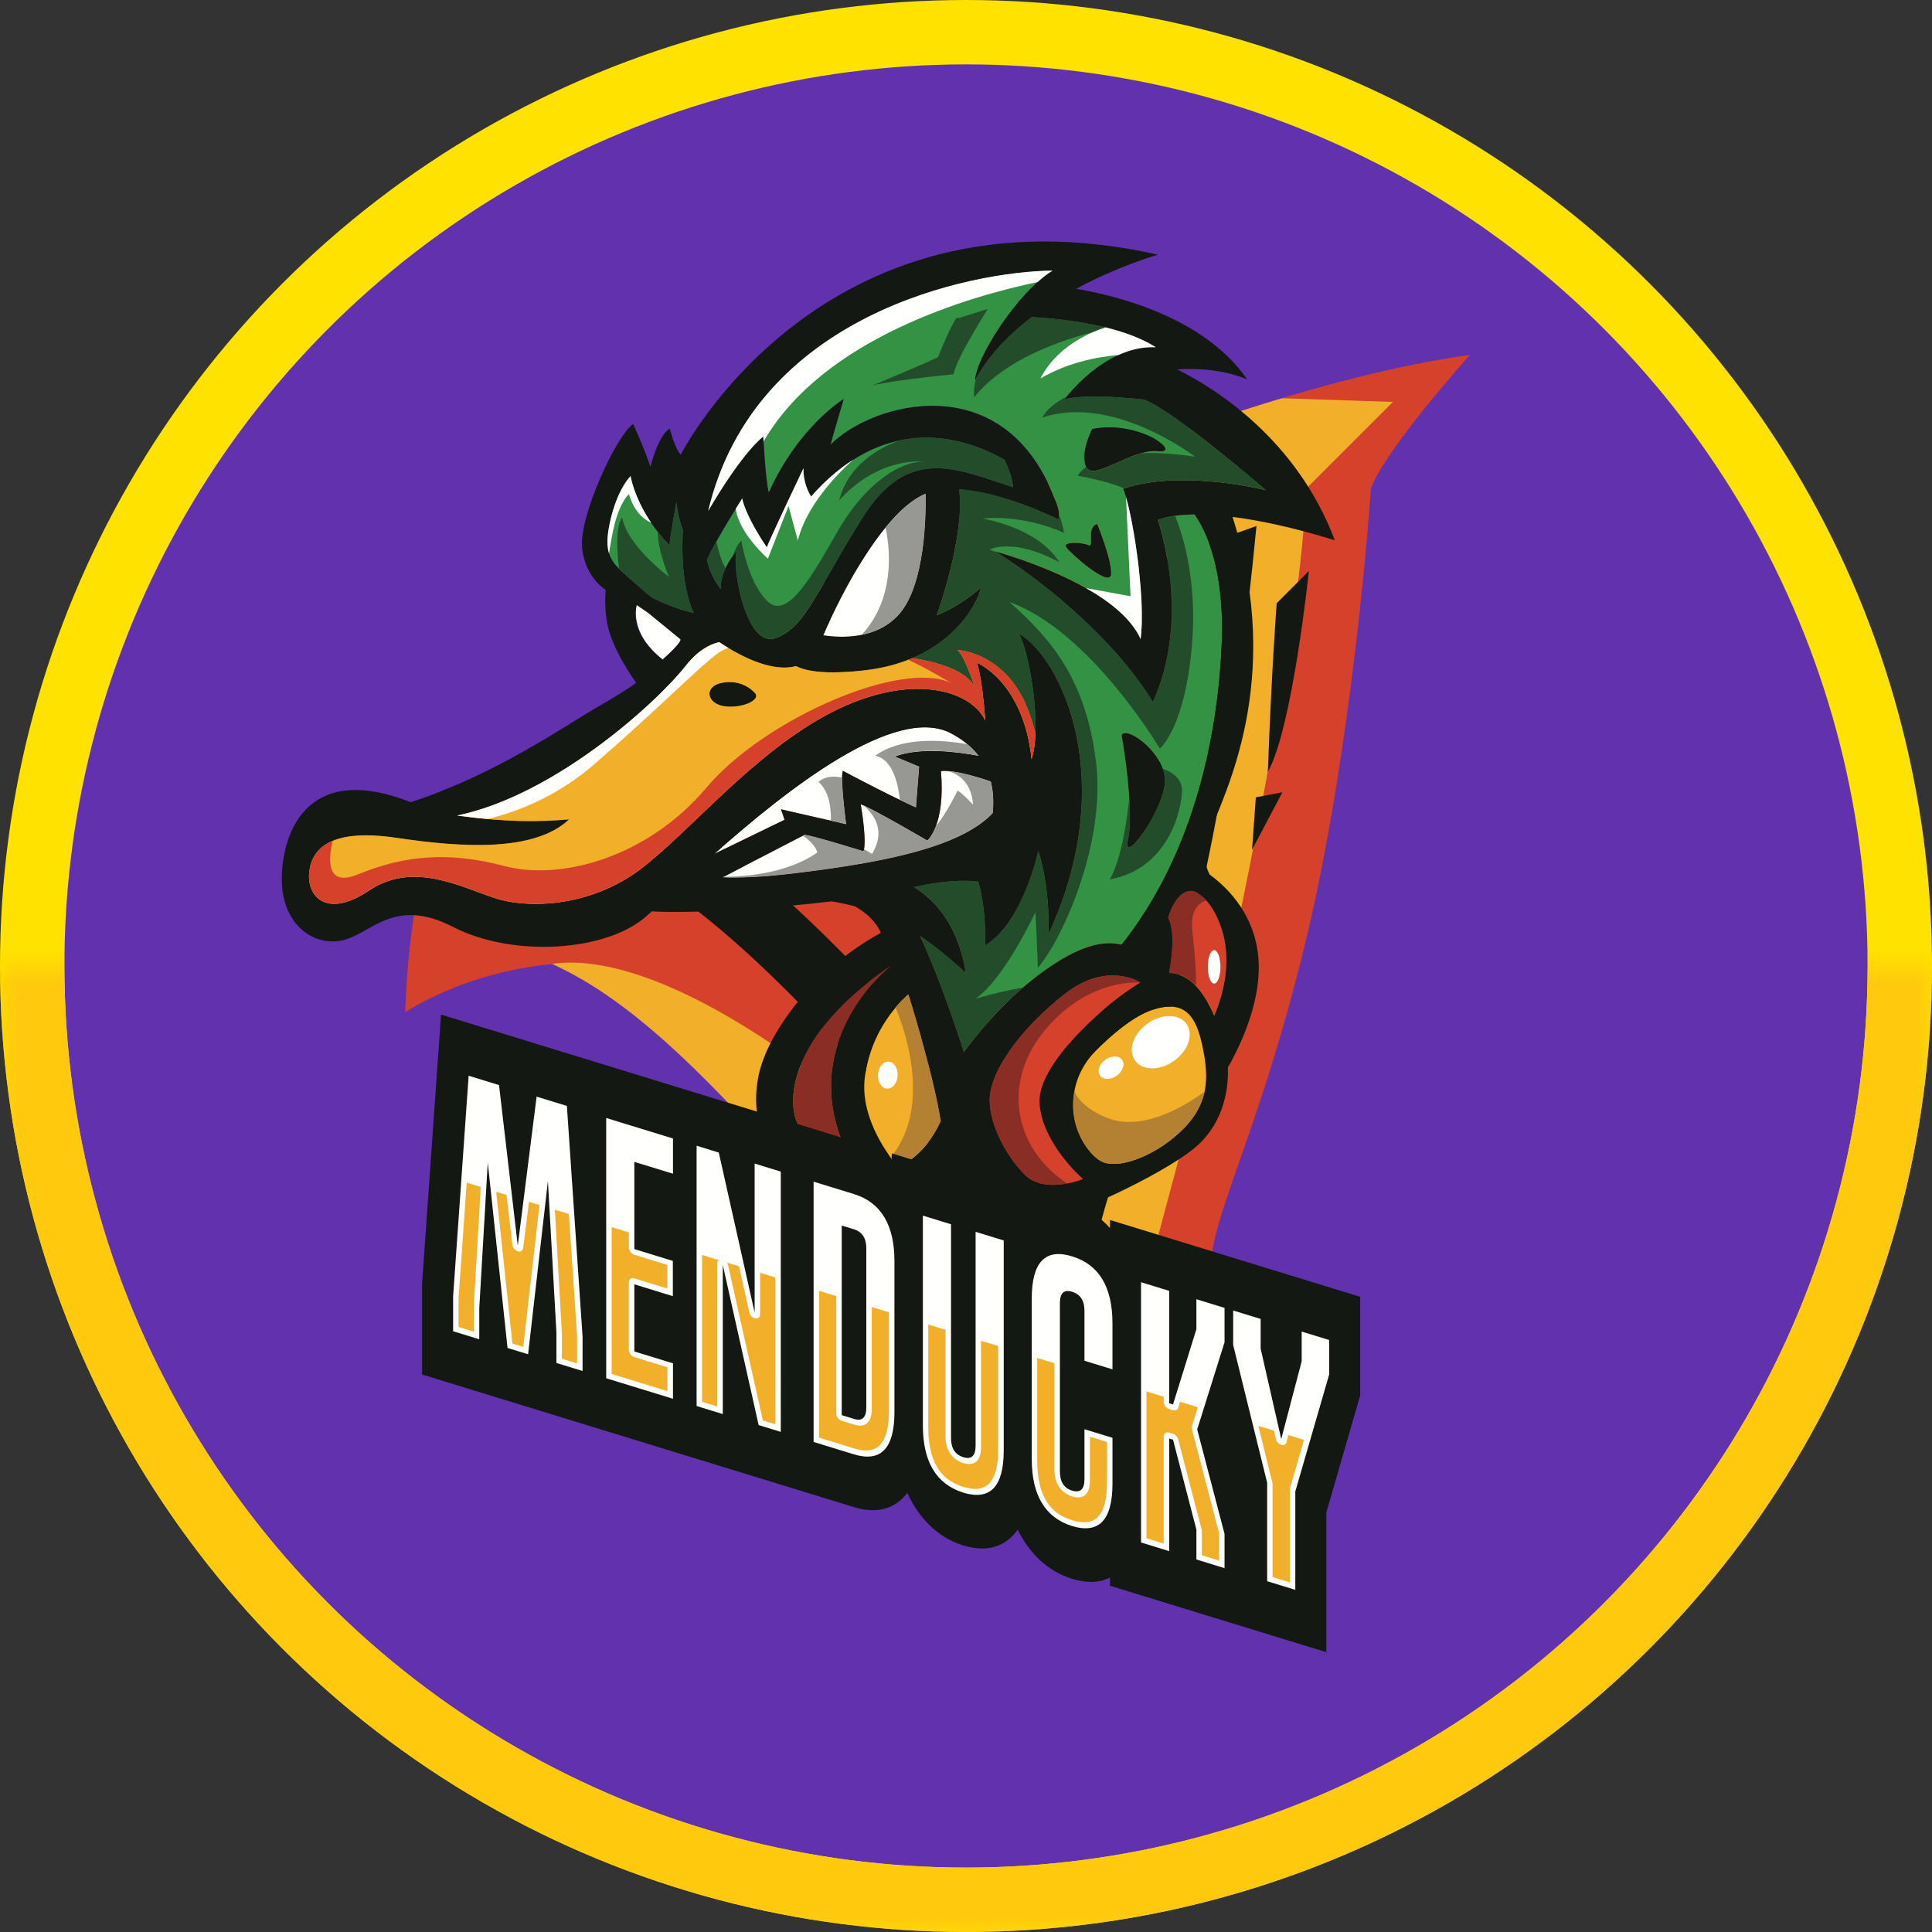 <svg width="60" height="60" viewBox="0 0 60 60" fill="none" xmlns="http://www.w3.org/2000/svg">
<rect x="0" y="0" width="60" height="60" fill="#333333" stroke="none"/>
<circle cx="30" cy="30" r="29" fill="#6231AD" stroke="#FFE200" stroke-width="2"/>
<path fill-rule="evenodd" clip-rule="evenodd" d="M36.64 12.168L46.633 9.866L47.104 10.964L43.285 16.615C43.285 16.615 41.454 29.066 41.297 29.903C41.14 30.74 38.785 39.32 38.785 39.32L40.616 44.134C40.616 44.134 32.35 44.552 31.513 44.081C30.676 43.611 17.44 31.316 17.44 31.316C17.44 31.316 13.359 31.996 13.098 32.153C12.836 32.31 11.267 32.728 11.267 32.728C11.267 32.728 11.267 27.34 12.208 25.718C13.15 24.096 27.799 15.15 28.322 14.941C28.845 14.731 36.64 12.168 36.64 12.168Z" fill="#F2AF2A"/>
<path fill-rule="evenodd" clip-rule="evenodd" d="M25.523 33.564L26.072 31.642L22.031 26.933C22.031 26.933 19.245 24.383 17.558 23.676C16.878 23.392 15.829 23.413 14.678 23.642C13.359 24.589 12.424 25.345 12.208 25.717C11.267 27.339 11.267 32.727 11.267 32.727C11.267 32.727 12.836 32.309 13.098 32.152C13.164 32.112 13.476 32.039 13.904 31.951C14.444 31.468 15.079 30.939 15.831 30.425C19.049 28.228 25.523 33.564 25.523 33.564Z" fill="#D5412B"/>
<path fill-rule="evenodd" clip-rule="evenodd" d="M46.633 9.866L40.684 11.236C39.889 11.857 39.282 12.351 39.282 12.351L43.259 12.482L40.538 15.202C40.564 18.838 38.158 30.309 37.804 31.564C37.451 32.82 35.293 40.903 35.293 40.903C35.293 40.903 35.921 41.766 36.627 42.08C30.82 42.276 22.266 35.017 22.266 35.017C22.266 35.017 22.702 35.79 23.483 36.898C26.912 40.049 30.665 43.464 31.418 44.016C31.552 44.072 31.688 44.124 31.824 44.173C33.553 44.491 40.617 44.134 40.617 44.134L38.785 39.32C38.785 39.32 41.14 30.74 41.297 29.903C41.454 29.066 43.285 16.615 43.285 16.615L47.104 10.964L46.633 9.866Z" fill="#D5412B"/>
<path fill-rule="evenodd" clip-rule="evenodd" d="M17.148 29.934L17.427 30.07C19.997 31.326 22.404 33.978 24.732 36.542C26.843 38.867 29.026 41.272 31.095 42.319C33.802 43.688 37.516 43.599 39.8 43.365C39.246 42.712 38.567 41.812 37.758 40.572L37.627 40.371L37.597 40.133C37.458 39.016 37.848 37.904 38.493 36.061C39.027 34.537 39.759 32.45 40.497 29.448C42.026 23.231 42.557 15.424 42.562 15.345L42.574 15.17L42.642 15.009C42.731 14.797 43.252 13.742 45.645 11.024C41.393 11.604 35.225 13.648 28.464 16.758C21.272 20.066 15.042 23.888 13.605 25.87C12.913 27.061 12.657 29.508 12.582 31.433C13.582 30.821 14.993 30.207 16.84 29.973L17.148 29.934ZM37.227 45.587C34.97 45.587 32.338 45.279 30.156 44.175C27.743 42.956 25.429 40.406 23.191 37.94C21.087 35.622 18.913 33.228 16.789 32.081C13.794 32.558 12.395 34.206 12.335 34.279L10.583 36.456L10.49 33.657C10.467 33.015 10.314 27.312 11.84 24.767L11.883 24.702C13.766 22.035 21.131 17.841 27.594 14.868C31.613 13.02 38.662 9.375 45 9.375C45.101 9.375 45.199 9.376 45.298 9.378L46.875 9.375L47.5 11.875C44.423 15.154 44.871 15.279 44.622 15.706C44.524 17.062 43.962 24.069 42.517 29.945C41.755 33.044 41.005 35.185 40.457 36.749C39.986 38.093 39.658 39.029 39.651 39.663C41.399 42.303 42.346 43.018 42.52 43.136L46.413 44.294L42.299 45.102C42.136 45.136 39.957 45.587 37.227 45.587Z" fill="#6231AD"/>
<path fill-rule="evenodd" clip-rule="evenodd" d="M33.869 39.729C33.644 39.651 33.438 39.564 33.251 39.47C31.752 38.712 29.589 36.329 27.68 34.226C24.911 31.176 22.048 28.022 18.547 26.295C20.904 24.695 24.846 22.387 30.457 19.818C33.46 18.443 36.367 17.266 39.021 16.335C38.747 19.182 38.157 24.241 37.109 28.504C36.365 31.527 35.65 33.569 35.075 35.21C34.497 36.857 34.006 38.259 33.869 39.729Z" fill="#131812"/>
<path fill-rule="evenodd" clip-rule="evenodd" d="M32.525 36.345C31.452 35.333 30.209 33.964 29.199 32.852C27.087 30.525 24.923 28.141 22.415 26.284C24.466 25.068 27.398 23.478 31.311 21.687C33.12 20.858 34.895 20.102 36.617 19.424C36.293 22.019 35.806 25.212 35.116 28.017C34.396 30.945 33.699 32.935 33.138 34.534C32.923 35.147 32.713 35.747 32.525 36.345Z" fill="#D5412B"/>
<path fill-rule="evenodd" clip-rule="evenodd" d="M39.648 18.735L40.648 17.734C40.648 17.734 40.138 22.619 39.373 23.973C39.491 20.795 39.648 18.735 39.648 18.735Z" fill="#131812"/>
<path fill-rule="evenodd" clip-rule="evenodd" d="M39.001 24.762L39.825 24.605L38.883 26.39L39.001 24.762Z" fill="#131812"/>
<path fill-rule="evenodd" clip-rule="evenodd" d="M30.82 39.883C30.82 39.883 34.077 41.688 35.176 41.962C31.958 41.904 31.723 41.668 31.723 41.668L30.82 39.883Z" fill="#131812"/>
<path fill-rule="evenodd" clip-rule="evenodd" d="M29.859 39.215L30.526 40.883L29.604 40.53L28.838 38.94L29.859 39.215Z" fill="#131812"/>
<path fill-rule="evenodd" clip-rule="evenodd" d="M30.829 25.248C29.806 26.328 27.359 26.79 24.66 27.116C23.645 27.238 22.938 27.264 22.441 27.242C22.451 27.237 22.462 27.231 22.473 27.226C22.849 27.029 23.559 26.656 24.938 25.946C24.953 25.938 24.968 25.93 24.983 25.922C25.18 25.922 26.818 26.433 26.818 26.433C26.818 26.433 26.826 26.415 26.833 26.367C26.858 26.233 26.881 25.861 26.73 24.971C26.753 24.98 26.783 24.991 26.82 25.008C27.294 25.22 28.799 26.1 28.799 26.1C28.799 26.1 28.942 25.981 29.066 25.65C29.19 25.321 29.294 24.782 29.221 23.941C29.285 23.934 29.359 23.934 29.441 23.94C29.828 23.967 30.373 24.129 30.77 24.263C30.852 24.591 30.861 24.927 30.829 25.248Z" fill="#FFFFFE"/>
<path fill-rule="evenodd" clip-rule="evenodd" d="M23.816 17.001C23.11 15.951 23.051 15.48 23.051 15.48C23.051 15.48 22.292 16.66 21.952 17.38C22.016 17.669 22.145 17.996 22.397 18.305C22.37 18.07 22.41 17.704 22.881 17.102C22.711 17.599 23.168 20.15 24.097 19.809C25.026 19.47 25.346 18.364 26.778 16.088C28.21 13.813 29.692 14.558 31.457 15.127C31.457 14.892 31.321 14.545 31.197 14.276C29.652 13.404 27.344 12.974 25.189 15.421C24.915 14.97 24.954 14.539 24.954 14.539C24.954 14.539 23.845 16.863 23.816 17.001Z" fill="#339244"/>
<path fill-rule="evenodd" clip-rule="evenodd" d="M29.217 34.819C28.98 35.335 28.573 35.925 27.892 36.247C27.819 36.158 27.741 36.058 27.661 35.946C27.23 35.343 26.744 34.43 26.857 33.469C26.977 32.45 27.456 31.709 27.811 31.287C28.036 31.018 28.211 30.879 28.211 30.879C28.211 30.879 28.994 33.359 29.217 34.819Z" fill="#F2AF2A"/>
<path fill-rule="evenodd" clip-rule="evenodd" d="M27.681 29.98C24.719 31.982 24.405 33.963 24.738 34.827C24.971 35.428 25.727 36.2 26.636 36.395C24.294 32.628 27.681 29.98 27.681 29.98Z" fill="#8A2D25"/>
<path fill-rule="evenodd" clip-rule="evenodd" d="M30.391 23.475C30.189 23.21 29.907 22.968 29.524 22.769C27.804 21.872 24.458 24.497 22.181 26.521L24.365 25.46L24.257 25.136L26.277 25.597C26.277 25.597 26.081 24.124 26.18 23.944C27.847 24.822 28.445 25.077 28.445 25.077L28.544 23.812L27.788 23.498C28.582 23.193 29.784 23.359 30.391 23.475Z" fill="#FFFFFE"/>
<path fill-rule="evenodd" clip-rule="evenodd" d="M20.224 18.544C20.523 18.695 21.033 18.926 21.537 19.028C21.17 18.199 21.171 17.076 21.207 16.462C21.01 15.899 21.01 15.576 21.01 15.576C21.01 15.576 20.794 16.714 20.794 16.93C19.754 15.871 19.584 14.785 19.584 14.785C19.584 14.785 19.152 15.191 18.93 16.276C18.708 17.362 19.061 17.519 19.78 18.16C19.941 18.302 20.089 18.43 20.224 18.544Z" fill="#339244"/>
<path fill-rule="evenodd" clip-rule="evenodd" d="M20.578 20.483C21.186 19.944 21.137 19.856 21.137 19.856L20.159 18.843L19.777 18.701C19.71 18.989 19.649 19.748 20.578 20.483Z" fill="#FFFFFE"/>
<path fill-rule="evenodd" clip-rule="evenodd" d="M27.916 19.079C27.587 19.449 27.168 19.634 26.758 19.717C26.306 19.808 25.864 19.775 25.57 19.73C25.955 18.82 26.678 17.384 27.501 16.381C27.902 15.891 28.325 15.505 28.745 15.332C28.758 15.987 28.734 18.163 27.916 19.079Z" fill="#FFFFFE"/>
<path fill-rule="evenodd" clip-rule="evenodd" d="M35.961 14.018C35.166 13.929 33.969 14.95 33.744 14.518C33.518 14.086 33.92 13.326 33.92 13.326C35.392 13.026 36.755 14.106 35.961 14.018ZM34.509 17.834C34.479 18.275 33.253 17.196 33.116 17C32.978 16.804 33.637 16.843 33.813 16.931C33.989 17.019 33.724 16.372 34.077 16.274C34.077 16.274 34.538 17.392 34.509 17.834ZM36.17 24.125C36.288 24.975 34.823 27.015 35.032 26.061C35.241 25.106 34.836 22.828 34.836 22.828C34.967 22.552 36.052 23.275 36.17 24.125ZM22.467 21.929C21.933 21.836 21.845 21.291 22.467 21.193C23.09 21.095 23.439 21.512 23.439 21.512C23.669 21.743 23.002 22.022 22.467 21.929ZM33.057 12.406C33.057 12.406 34.299 10.705 35.895 10.784C34.791 10.074 32.907 9.892 32.046 9.845C31.343 10.378 30.702 11.028 30.284 11.804C30.31 11.098 31.631 9.044 32.691 8.403C30.166 8.429 23.444 9.75 21.992 15.872C23.09 13.988 23.705 13.557 23.705 13.557C23.705 13.557 23.771 14.904 23.875 15.296C24.817 13.216 26.203 12.393 26.203 12.393C26.203 12.393 25.863 13.517 25.798 13.805C27.059 12.518 31.163 11.335 32.754 15.484C32.864 15.717 32.925 15.949 32.874 16.133C32.716 16.06 31.131 15.277 29.788 15.196C29.976 16.685 29.094 19.102 29.094 19.102C29.094 19.102 29.761 18.867 30.467 18.239C30.376 18.736 29.473 20.515 26.87 20.816C25.647 20.957 25.03 20.847 24.722 20.685C24.061 20.869 23.15 20.488 22.334 19.942C22.02 20.019 21.658 20.221 21.305 20.669C20.354 21.875 17.205 24.7 14.203 25.328C15.792 25.544 16.734 25.524 17.675 25.446C16.596 26.466 14.34 26.322 12.326 26.021C10.312 25.72 9.697 26.322 9.606 27.067C9.514 27.813 10.116 28.559 11.463 27.656C12.81 26.754 14.249 27.512 15.334 27.878C16.42 28.245 18.329 28.153 19.86 27.015C21.39 25.877 23.404 23.366 25.824 22.123C28.244 20.881 30.127 21.404 30.598 22.372C30.493 20.946 30.336 20.58 30.336 20.58C30.336 20.58 31.788 21.169 32.037 23.575C32.364 22.568 31.971 20.201 31.644 19.678C33.005 20.489 34.757 24.279 32.56 29.015C32.612 27.447 32.246 26.427 32.246 26.427C32.246 26.427 31.775 28.65 30.598 29.357C30.614 28.366 30.484 27.727 30.38 27.38C29.95 27.327 29.305 27.336 28.388 27.55C28.962 27.896 29.745 28.646 29.996 30.213C29.562 29.82 29.101 29.421 28.571 29.066C29.004 29.956 29.565 31.513 29.936 32.669C30.342 32.116 31.267 30.965 32.495 30.102C33.727 29.235 34.421 29.234 34.832 29.34C36.916 26.724 37.806 23.243 37.942 19.992C38.039 17.677 37.451 16.479 37.097 15.975C36.276 15.985 35.961 16.146 35.961 16.146C35.961 16.146 37.02 19.168 35.804 21.797C34.077 19.011 30.886 17.114 30.886 17.114C30.886 17.114 34.653 18.108 35.424 19.848C35.607 18.488 35.11 15.61 34.875 15.178C36.68 14.551 39.309 15.218 39.309 15.218C39.309 15.218 36.471 12.759 35.529 12.406C33.53 12.197 33.057 12.406 33.057 12.406Z" fill="#339244"/>
<path fill-rule="evenodd" clip-rule="evenodd" d="M35.419 30.513L35.418 30.514C35.266 30.606 35.113 30.713 34.953 30.822C34.377 31.214 32.193 33.019 32.285 34.275C32.376 35.53 33.645 36.616 33.645 36.616C33.645 36.616 33.434 36.702 33.144 36.756C32.745 36.831 32.196 36.847 31.84 36.498C31.225 35.897 30.624 34.772 30.755 33.935C30.885 33.098 31.762 31.895 33.056 30.874C34.351 29.854 35.371 30.482 35.371 30.482L35.419 30.513Z" fill="#D5412B"/>
<path fill-rule="evenodd" clip-rule="evenodd" d="M37.411 33.905C37.331 34.28 37.143 34.651 36.785 35.021C35.974 35.859 34.836 36.29 34.287 36.107C34.097 36.044 33.863 35.83 33.669 35.52C33.357 35.021 33.262 34.438 33.365 33.888C33.45 33.427 33.671 32.989 34.018 32.64C34.454 32.201 35.162 31.565 35.791 31.359C36.785 31.032 37.138 31.542 37.334 32.445C37.444 32.948 37.513 33.431 37.411 33.905Z" fill="#F2AF2A"/>
<path fill-rule="evenodd" clip-rule="evenodd" d="M37.709 31.536C37.551 31.172 37.363 30.847 37.141 30.613C36.998 30.462 36.839 30.348 36.666 30.287C36.55 30.245 36.438 30.223 36.329 30.218C36.323 30.207 36.315 30.197 36.307 30.187C36.34 30.023 36.535 28.964 36.274 28.503C36.499 27.787 36.828 27.613 37.095 27.679C37.209 27.735 37.339 27.823 37.468 27.967C37.642 28.16 37.815 28.449 37.951 28.886C38.298 29.996 37.885 31.133 37.709 31.536Z" fill="#D5412B"/>
<path fill-rule="evenodd" clip-rule="evenodd" d="M34.874 15.182C35.109 15.613 35.606 18.491 35.423 19.851C34.652 18.111 30.885 17.117 30.885 17.117C30.885 17.117 34.076 19.014 35.803 21.8C37.019 19.171 35.96 16.149 35.96 16.149C35.96 16.149 36.275 15.988 37.096 15.978C37.45 16.482 38.038 17.68 37.941 19.995C37.805 23.246 36.914 26.727 34.831 29.343C34.42 29.237 33.727 29.238 32.494 30.105C31.266 30.968 30.341 32.119 29.935 32.672C29.564 31.516 29.003 29.96 28.57 29.069C29.1 29.424 29.561 29.824 29.995 30.216C29.744 28.649 28.961 27.9 28.387 27.553C29.304 27.339 29.949 27.33 30.379 27.383C30.483 27.73 30.613 28.369 30.597 29.36C31.774 28.653 32.245 26.43 32.245 26.43C32.245 26.43 32.611 27.45 32.559 29.018C34.756 24.282 33.004 20.492 31.643 19.681C31.97 20.204 32.363 22.572 32.036 23.578C31.787 21.172 30.335 20.583 30.335 20.583C30.335 20.583 30.492 20.95 30.597 22.375C30.126 21.407 28.243 20.884 25.823 22.127C23.403 23.369 21.389 25.881 19.859 27.018C18.329 28.156 16.419 28.248 15.333 27.882C14.248 27.515 12.809 26.757 11.462 27.659C10.115 28.562 9.513 27.816 9.605 27.071C9.696 26.325 10.311 25.724 12.325 26.024C14.339 26.325 16.596 26.469 17.674 25.449C16.733 25.527 15.791 25.547 14.202 25.331C17.204 24.703 20.353 21.878 21.304 20.672C21.657 20.224 22.019 20.022 22.333 19.945C23.149 20.492 24.061 20.872 24.721 20.689C25.03 20.85 25.646 20.96 26.869 20.819C29.472 20.518 30.375 18.739 30.466 18.242C29.76 18.87 29.093 19.105 29.093 19.105C29.093 19.105 29.975 16.688 29.787 15.2C31.13 15.28 32.715 16.063 32.873 16.136C32.924 15.952 32.863 15.721 32.753 15.487C31.162 11.338 27.058 12.521 25.797 13.808C25.862 13.521 26.202 12.396 26.202 12.396C26.202 12.396 24.816 13.22 23.874 15.299C23.77 14.907 23.704 13.56 23.704 13.56C23.704 13.56 23.09 13.991 21.991 15.875C23.443 9.754 30.165 8.433 32.69 8.406C31.63 9.047 30.309 11.101 30.283 11.807C30.701 11.031 31.342 10.381 32.045 9.848C32.906 9.895 34.79 10.077 35.894 10.787C34.298 10.708 33.056 12.409 33.056 12.409C33.056 12.409 33.529 12.2 35.528 12.409C36.47 12.762 39.308 15.221 39.308 15.221C39.308 15.221 36.679 14.554 34.874 15.182ZM37.951 28.892C38.298 30.003 37.885 31.139 37.709 31.543C37.449 30.942 37.107 30.452 36.666 30.293C36.549 30.251 36.437 30.23 36.329 30.224L36.307 30.194C36.34 30.03 36.535 28.97 36.273 28.509C36.499 27.794 36.827 27.62 37.095 27.685C37.362 27.815 37.713 28.13 37.951 28.892ZM36.784 35.023C35.973 35.86 34.835 36.292 34.285 36.109C34.097 36.046 33.862 35.831 33.668 35.521C33.095 34.606 33.256 33.408 34.017 32.642C34.453 32.203 35.161 31.567 35.789 31.361C36.784 31.034 37.137 31.544 37.333 32.446C37.529 33.349 37.594 34.186 36.784 35.023ZM31.84 36.501C31.225 35.899 30.623 34.775 30.754 33.937C30.885 33.1 31.761 31.897 33.056 30.877C34.351 29.857 35.371 30.484 35.371 30.484L35.419 30.516C35.266 30.609 35.112 30.715 34.953 30.825C34.377 31.217 32.193 33.022 32.284 34.278C32.376 35.533 33.645 36.619 33.645 36.619C33.645 36.619 32.454 37.103 31.84 36.501ZM27.891 36.252C27.429 35.684 26.723 34.611 26.856 33.473C27.052 31.805 28.21 30.883 28.21 30.883C28.21 30.883 28.993 33.364 29.216 34.824C28.979 35.339 28.572 35.929 27.891 36.252ZM24.738 34.827C24.404 33.964 24.718 31.982 27.68 29.981C27.68 29.981 24.293 32.629 26.635 36.395C25.727 36.201 24.97 35.428 24.738 34.827ZM24.659 27.123C23.645 27.245 22.937 27.271 22.441 27.249C22.811 27.055 23.534 26.675 24.983 25.93C25.179 25.93 26.817 26.44 26.817 26.44C26.817 26.44 26.935 26.185 26.729 24.978C27.052 25.086 28.799 26.106 28.799 26.106C28.799 26.106 29.367 25.635 29.221 23.948C29.594 23.906 30.288 24.108 30.769 24.27C30.851 24.597 30.861 24.934 30.829 25.255C29.805 26.335 27.359 26.797 24.659 27.123ZM28.544 23.811L28.445 25.076C28.445 25.076 27.847 24.821 26.18 23.942C26.081 24.123 26.277 25.596 26.277 25.596L24.257 25.135L24.365 25.459L22.181 26.52C24.458 24.495 27.804 21.871 29.524 22.768C29.907 22.967 30.189 23.209 30.391 23.474C29.784 23.358 28.582 23.192 27.788 23.497L28.544 23.811ZM19.774 18.791L20.12 19.027L21.137 19.858C21.137 19.858 21.186 19.946 20.578 20.485C19.65 19.75 19.707 19.079 19.774 18.791ZM18.93 16.28C19.153 15.195 19.584 14.789 19.584 14.789C19.584 14.789 19.754 15.875 20.794 16.934C20.794 16.718 21.01 15.581 21.01 15.581C21.01 15.581 21.01 15.903 21.207 16.466C21.171 17.08 21.171 18.203 21.538 19.032C21.033 18.93 20.523 18.699 20.224 18.548C20.089 18.434 19.941 18.306 19.78 18.164C19.061 17.523 18.708 17.366 18.93 16.28ZM27.916 19.079C27.222 19.858 26.13 19.816 25.569 19.73C26.143 18.377 27.463 15.86 28.744 15.332C28.757 15.987 28.733 18.162 27.916 19.079ZM25.189 15.424C27.344 12.976 29.652 13.406 31.196 14.278C31.321 14.547 31.457 14.894 31.457 15.129C29.691 14.56 28.21 13.815 26.778 16.091C25.346 18.366 25.025 19.472 24.097 19.812C23.168 20.152 22.71 17.601 22.88 17.104C22.409 17.706 22.37 18.072 22.396 18.308C22.145 17.998 22.015 17.671 21.952 17.382C22.292 16.662 23.05 15.482 23.05 15.482C23.05 15.482 23.109 15.953 23.815 17.003C23.845 16.866 24.953 14.541 24.953 14.541C24.953 14.541 24.914 14.972 25.189 15.424ZM36.555 11.47C37.285 11.428 38.041 11.498 38.732 11.781C37.386 9.831 34.627 9.171 33.42 8.97C34.761 8.245 35.96 7.909 35.96 7.909C25.47 5.555 21.141 14.122 21.141 14.122C21.141 14.122 20.971 13.965 20.801 13.311C20.434 13.521 20.199 14.501 20.199 14.501C20.199 14.501 20.055 14.031 19.663 13.167C19.153 13.507 17.962 16.058 18.08 17.039C18.173 17.815 18.626 18.197 18.811 18.323C18.789 18.528 18.783 18.832 18.839 19.249C18.956 20.126 19.754 21.198 19.754 21.198C19.754 21.198 19.623 21.342 18.577 21.944C17.531 22.545 15.438 24.036 12.757 24.913C9.696 23.709 8.833 25.632 8.754 27.123C8.676 28.614 9.644 29.373 10.572 29.216C11.501 29.059 12.181 27.816 14.065 28.784C15.948 29.752 18.826 29.543 20.055 28.47C20.109 28.423 20.172 28.366 20.243 28.302C21.337 28.374 23.782 28.238 25.82 27.993C26.076 28.033 26.318 28.084 26.549 28.146C26.868 28.323 27.183 28.585 27.357 28.971C25.297 30.089 23.835 32.06 23.56 33.395C23.286 34.729 23.737 35.906 24.875 36.691C26 37.466 28.465 38.393 29.829 36.502C30.44 37.112 31.829 37.921 32.389 37.9C33.095 37.874 36.025 36.527 37.084 35.664C37.892 35.006 38.167 34.013 38.131 33.155C38.401 32.686 39.035 31.463 39.089 30.216C39.151 28.775 38.391 27.762 37.568 27.161C37.428 26.902 37.343 26.493 37.559 25.89C37.976 24.724 39.906 21.181 38.278 16.053C39.077 16.153 40.118 16.365 41.453 16.777C40.261 13.62 37.714 12.046 36.555 11.47Z" fill="#131812"/>
<path fill-rule="evenodd" clip-rule="evenodd" d="M33.92 13.324C33.92 13.324 33.517 14.085 33.743 14.516C33.969 14.948 35.165 13.928 35.96 14.016C36.755 14.104 35.391 13.025 33.92 13.324Z" fill="#131812"/>
<path fill-rule="evenodd" clip-rule="evenodd" d="M35.031 26.061C34.822 27.015 36.286 24.975 36.169 24.125C36.051 23.275 34.965 22.552 34.835 22.828C34.835 22.828 35.24 25.106 35.031 26.061Z" fill="#131812"/>
<path fill-rule="evenodd" clip-rule="evenodd" d="M22.466 21.197C21.844 21.295 21.932 21.839 22.466 21.932C23.001 22.026 23.668 21.746 23.438 21.515C23.438 21.515 23.089 21.099 22.466 21.197Z" fill="#131812"/>
<path fill-rule="evenodd" clip-rule="evenodd" d="M33.812 16.932C33.636 16.843 32.978 16.804 33.115 17C33.252 17.196 34.478 18.276 34.508 17.834C34.537 17.393 34.076 16.274 34.076 16.274C33.723 16.372 33.988 17.02 33.812 16.932Z" fill="#131812"/>
<path fill-rule="evenodd" clip-rule="evenodd" d="M36.019 23.247C36.019 23.247 36.803 22.619 37.019 20.01C37.189 17.958 36.704 16.532 36.489 16.015C36.115 16.066 35.96 16.145 35.96 16.145C35.96 16.145 37.019 19.166 35.803 21.796C34.199 19.207 31.332 17.388 30.933 17.142C30.806 17.093 30.731 17.067 30.731 17.067C30.731 17.067 31.447 16.675 32.899 17.46C32.212 16.361 30.506 16.106 30.506 16.106C30.506 16.106 31.663 15.939 33.046 16.547C33.014 16.353 32.96 16.164 32.891 15.981C32.892 16.034 32.886 16.085 32.873 16.132C32.715 16.059 31.13 15.276 29.787 15.195C29.975 16.684 29.093 19.101 29.093 19.101C29.093 19.101 29.76 18.866 30.466 18.238C30.386 18.674 29.682 20.095 27.755 20.641C27.998 20.846 28.34 21.134 28.655 21.397C29.638 21.434 30.336 21.833 30.597 22.371C30.493 20.945 30.336 20.579 30.336 20.579C30.336 20.579 31.788 21.168 32.036 23.574C32.363 22.567 31.971 20.2 31.644 19.677C33.004 20.488 34.757 24.278 32.559 29.014C32.611 27.446 32.245 26.426 32.245 26.426C32.245 26.426 31.774 28.649 30.597 29.355C30.613 28.365 30.483 27.726 30.379 27.378C29.949 27.326 29.304 27.335 28.387 27.549C28.961 27.895 29.744 28.645 29.996 30.212C29.562 29.819 29.101 29.42 28.57 29.065C29.003 29.955 29.565 31.512 29.935 32.668C30.257 32.23 30.904 31.418 31.769 30.67C31.375 30.736 30.865 30.85 30.29 31.017C31.192 30.408 32.154 28.329 32.154 28.329C32.154 28.329 32.173 28.505 32.232 30.055C32.997 29.172 34.351 26.171 34.037 23.659C33.723 21.148 32.703 19.892 31.349 18.696C33.861 19.598 36.019 23.247 36.019 23.247Z" fill="#234C2A"/>
<path fill-rule="evenodd" clip-rule="evenodd" d="M22.467 21.193C23.09 21.095 23.439 21.511 23.439 21.511C23.669 21.742 23.002 22.021 22.467 21.928C21.933 21.835 21.845 21.291 22.467 21.193ZM19.86 27.015C21.39 25.877 23.404 23.365 25.824 22.123C28.244 20.88 30.127 21.404 30.598 22.371C30.493 20.946 30.336 20.579 30.336 20.579C30.336 20.579 31.788 21.168 32.037 23.575C32.107 23.358 32.144 23.079 32.155 22.77C32.101 22.561 32.036 22.347 31.958 22.129C31.281 20.246 29.732 20.187 29.732 20.187C29.732 20.187 29.918 20.285 30.271 21.325C29.994 20.842 29.198 20.57 28.332 20.439C27.919 20.615 27.434 20.75 26.87 20.815C25.647 20.956 25.03 20.846 24.722 20.685C24.061 20.868 23.15 20.488 22.334 19.941C22.02 20.018 21.658 20.22 21.305 20.668C20.354 21.874 17.205 24.7 14.203 25.327C15.792 25.543 16.734 25.523 17.675 25.445C16.596 26.465 14.34 26.321 12.326 26.02C10.312 25.72 9.697 26.321 9.606 27.067C9.514 27.812 10.116 28.558 11.463 27.655C12.81 26.753 14.249 27.512 15.334 27.878C16.42 28.244 18.33 28.152 19.86 27.015Z" fill="#F2AF2A"/>
<path fill-rule="evenodd" clip-rule="evenodd" d="M22.247 16.814C22.136 17.013 22.032 17.208 21.952 17.378C22.016 17.668 22.145 17.994 22.397 18.304C22.38 18.149 22.391 17.938 22.534 17.642C22.399 17.44 22.3 17.061 22.247 16.814Z" fill="#234C2A"/>
<path fill-rule="evenodd" clip-rule="evenodd" d="M31.458 15.128C31.458 14.894 31.322 14.546 31.197 14.278C30.304 13.773 29.156 13.418 27.93 13.68C27.038 14.003 26.284 14.627 26.06 15.547C26.06 15.547 27.08 14.252 28.728 14.331C27.786 14.331 26.753 15.22 26.02 16.489C25.288 17.757 24.477 19.275 23.849 18.686C23.221 18.098 23.025 16.79 23.025 16.79C23.025 16.79 22.894 16.875 22.751 17.28C22.79 17.224 22.833 17.165 22.881 17.103C22.711 17.6 23.169 20.151 24.098 19.811C25.026 19.471 25.347 18.366 26.779 16.09C28.211 13.814 29.692 14.559 31.458 15.128Z" fill="#234C2A"/>
<path fill-rule="evenodd" clip-rule="evenodd" d="M21.207 16.466C21.011 15.903 21.011 15.581 21.011 15.581C21.011 15.581 20.795 16.719 20.795 16.935C20.658 16.796 20.538 16.657 20.43 16.52C20.424 17.107 20.775 17.916 20.775 17.916C20.775 17.916 19.454 16.928 19.323 16.065C19.096 16.396 19.17 17.223 19.229 17.67C19.374 17.817 19.56 17.968 19.781 18.164C19.941 18.307 20.09 18.435 20.225 18.548C20.524 18.7 21.034 18.931 21.538 19.033C21.171 18.203 21.172 17.081 21.207 16.466Z" fill="#234C2A"/>
<path fill-rule="evenodd" clip-rule="evenodd" d="M30.252 12.341C31.283 11.046 33.322 10.433 34.439 10.194C33.536 9.959 32.588 9.876 32.046 9.846C31.357 10.368 30.729 11.003 30.311 11.758C30.261 11.947 30.236 12.144 30.252 12.341Z" fill="#234C2A"/>
<path fill-rule="evenodd" clip-rule="evenodd" d="M35.528 12.407C33.529 12.198 33.056 12.407 33.056 12.407C33.056 12.407 33.081 12.374 33.126 12.318C32.782 12.495 32.504 12.709 32.369 12.97C34.567 12.224 37.117 14.186 37.117 14.186C37.117 14.186 36.333 14.051 35.478 14.07C34.749 14.264 33.926 14.87 33.743 14.52L33.734 14.498C33.627 14.576 33.537 14.668 33.468 14.775C33.468 14.775 34.327 14.918 34.915 15.167C36.718 14.563 39.308 15.219 39.308 15.219C39.308 15.219 36.47 12.761 35.528 12.407Z" fill="#234C2A"/>
<path fill-rule="evenodd" clip-rule="evenodd" d="M37.032 28.948C37.123 29.73 37.151 30.296 37.141 30.613C36.998 30.462 36.839 30.348 36.666 30.287C36.55 30.245 36.438 30.223 36.329 30.218C36.323 30.207 36.315 30.197 36.307 30.187C36.34 30.023 36.535 28.964 36.274 28.503C36.499 27.787 36.828 27.613 37.095 27.679C37.209 27.735 37.339 27.823 37.468 27.967C37.215 28.041 36.953 28.276 37.032 28.948Z" fill="#8A2D25"/>
<path fill-rule="evenodd" clip-rule="evenodd" d="M35.419 30.513L35.418 30.514C35.069 30.496 33.69 30.524 32.468 31.973C31.101 33.592 31.473 35.652 33.144 36.756C32.745 36.831 32.196 36.847 31.84 36.498C31.225 35.897 30.624 34.772 30.755 33.935C30.885 33.098 31.762 31.895 33.056 30.874C34.351 29.854 35.371 30.482 35.371 30.482L35.419 30.513Z" fill="#8A2D25"/>
<path fill-rule="evenodd" clip-rule="evenodd" d="M37.411 33.901C37.331 34.277 37.143 34.648 36.785 35.018C35.974 35.855 34.836 36.287 34.287 36.103C34.097 36.041 33.863 35.827 33.669 35.516C33.357 35.018 33.262 34.434 33.365 33.884C33.482 34.157 33.76 34.455 34.352 34.704C35.429 35.156 36.718 34.407 37.411 33.901Z" fill="#B48032"/>
<path fill-rule="evenodd" clip-rule="evenodd" d="M29.216 34.819C28.979 35.335 28.572 35.925 27.891 36.247C27.818 36.158 27.74 36.058 27.66 35.946C29.011 34.307 28.011 31.753 27.81 31.287C28.035 31.018 28.21 30.879 28.21 30.879C28.21 30.879 28.992 33.359 29.216 34.819Z" fill="#B48032"/>
<path fill-rule="evenodd" clip-rule="evenodd" d="M36.848 31.799C37.075 32.12 36.901 32.633 36.459 32.947C36.017 33.26 35.475 33.255 35.248 32.934C35.02 32.614 35.194 32.1 35.636 31.787C36.078 31.473 36.62 31.479 36.848 31.799Z" fill="#FFFFFE"/>
<path fill-rule="evenodd" clip-rule="evenodd" d="M34.848 32.915C34.946 33.052 34.871 33.272 34.681 33.407C34.492 33.541 34.26 33.539 34.162 33.401C34.065 33.264 34.139 33.044 34.329 32.909C34.518 32.775 34.751 32.777 34.848 32.915Z" fill="#FFFFFE"/>
<path fill-rule="evenodd" clip-rule="evenodd" d="M27.596 32.969C27.764 32.979 27.889 33.174 27.876 33.406C27.863 33.638 27.716 33.819 27.548 33.809C27.38 33.799 27.254 33.603 27.267 33.372C27.28 33.14 27.427 32.959 27.596 32.969Z" fill="#FFFFFE"/>
<path fill-rule="evenodd" clip-rule="evenodd" d="M30.598 22.37C30.493 20.944 30.336 20.578 30.336 20.578C30.336 20.578 31.788 21.166 32.037 23.573C32.107 23.357 32.144 23.078 32.155 22.768C32.101 22.559 32.036 22.346 31.958 22.128C31.281 20.244 29.732 20.186 29.732 20.186C29.732 20.186 29.918 20.284 30.271 21.323C29.994 20.84 29.198 20.569 28.332 20.437C28.29 20.455 28.248 20.472 28.205 20.489C28.522 20.636 28.961 20.864 29.552 21.219C28.034 20.46 23.744 22.317 21.939 24.462C20.134 26.608 17.44 27.366 15.661 26.895C13.883 26.424 12.522 26.581 11.11 27.157C10.117 27.561 10.197 26.674 10.332 26.11C9.852 26.311 9.654 26.668 9.606 27.065C9.514 27.811 10.116 28.556 11.463 27.654C12.81 26.751 14.249 27.51 15.334 27.876C16.42 28.242 18.33 28.151 19.86 27.013C21.39 25.875 23.404 23.364 25.824 22.121C28.244 20.879 30.127 21.402 30.598 22.37Z" fill="#D5412B"/>
<path fill-rule="evenodd" clip-rule="evenodd" d="M22.62 20.123C22.524 20.065 22.428 20.005 22.334 19.941C22.019 20.018 21.657 20.22 21.304 20.668C20.353 21.874 17.204 24.7 14.202 25.327C14.545 25.374 14.856 25.409 15.145 25.435C16.003 25.228 17.268 24.765 18.459 23.732C20.526 21.94 21.756 20.658 22.344 20.253C22.427 20.196 22.52 20.154 22.62 20.123Z" fill="#FFFFFE"/>
<path fill-rule="evenodd" clip-rule="evenodd" d="M27.918 19.079C27.588 19.449 27.169 19.634 26.76 19.717C27.802 18.58 27.646 17.068 27.502 16.381C27.903 15.891 28.327 15.505 28.746 15.332C28.759 15.987 28.735 18.163 27.918 19.079Z" fill="#979894"/>
<path fill-rule="evenodd" clip-rule="evenodd" d="M21.992 15.872C23.09 13.988 23.705 13.557 23.705 13.557C23.705 13.557 23.708 13.616 23.713 13.711C25.577 10.488 30.149 9.194 32.221 8.76C32.38 8.618 32.538 8.496 32.69 8.403C30.166 8.429 23.443 9.75 21.992 15.872Z" fill="#FFFFFE"/>
<path fill-rule="evenodd" clip-rule="evenodd" d="M35.423 19.85C35.584 18.655 35.22 16.289 34.97 15.44L35.11 18.516L33.724 18.263C34.469 18.686 35.144 19.219 35.423 19.85Z" fill="#FFFFFE"/>
<path fill-rule="evenodd" clip-rule="evenodd" d="M36.706 24.525C36.706 24.217 36.434 23.975 36.107 23.877C36.136 23.958 36.158 24.042 36.169 24.126C36.287 24.977 34.822 27.017 35.031 26.062C35.103 25.735 35.103 25.252 35.071 24.759C35.002 25.466 34.836 26.642 34.469 27.311C36.274 26.978 36.706 25.173 36.706 24.525Z" fill="#234C2A"/>
<path fill-rule="evenodd" clip-rule="evenodd" d="M37.902 30.027C37.902 30.314 37.814 30.547 37.706 30.547C37.598 30.547 37.51 30.314 37.51 30.027C37.51 29.74 37.598 29.507 37.706 29.507C37.814 29.507 37.902 29.74 37.902 30.027Z" fill="#FFFFFE"/>
<path fill-rule="evenodd" clip-rule="evenodd" d="M27.183 23.469C27.725 23.582 27.893 24.344 27.945 24.837C28.298 25.008 28.445 25.071 28.445 25.071L28.544 23.806L27.788 23.492C28.582 23.187 29.784 23.353 30.391 23.469C30.296 23.345 30.183 23.226 30.051 23.114C29.205 22.965 27.976 22.89 27.183 23.469Z" fill="#979894"/>
<path fill-rule="evenodd" clip-rule="evenodd" d="M25.418 24.282C25.765 24.588 25.814 25.128 25.804 25.485L26.278 25.593C26.278 25.593 26.147 24.607 26.153 24.15C25.875 24.088 25.615 24.111 25.418 24.282Z" fill="#979894"/>
<path fill-rule="evenodd" clip-rule="evenodd" d="M30.829 25.253C29.806 26.333 27.359 26.795 24.66 27.122C23.645 27.244 22.938 27.269 22.441 27.247C22.451 27.242 22.462 27.236 22.473 27.231C23.304 27.221 24.502 27.085 25.379 26.48C25.348 26.287 25.12 26.083 24.938 25.951C24.953 25.943 24.968 25.936 24.983 25.927C25.18 25.927 26.818 26.438 26.818 26.438C26.818 26.438 26.826 26.421 26.833 26.372C26.925 26.421 27.009 26.47 27.08 26.52C27.529 25.797 27.129 25.276 26.82 25.013C27.294 25.225 28.799 26.105 28.799 26.105C28.799 26.105 28.942 25.986 29.066 25.655C29.393 25.271 29.735 24.558 29.735 24.558C29.735 24.558 29.814 24.558 30.219 24.989C30.167 24.269 29.733 24.027 29.441 23.945C29.828 23.972 30.373 24.134 30.77 24.268C30.852 24.596 30.861 24.932 30.829 25.253Z" fill="#979894"/>
<path fill-rule="evenodd" clip-rule="evenodd" d="M25.189 15.419C24.915 14.968 24.954 14.537 24.954 14.537C24.954 14.537 23.845 16.861 23.816 16.999C23.11 15.949 23.051 15.478 23.051 15.478C23.051 15.478 22.97 15.604 22.85 15.797C22.951 16.573 23.848 17.349 23.848 17.349L24.489 15.714C24.489 15.714 24.489 15.714 24.777 16.786C25.044 15.719 25.945 14.774 26.494 14.277C26.058 14.556 25.62 14.929 25.189 15.419Z" fill="#FFFFFE"/>
<path fill-rule="evenodd" clip-rule="evenodd" d="M20.224 16.235C19.687 15.443 19.584 14.785 19.584 14.785C19.584 14.785 19.152 15.191 18.93 16.276C18.846 16.686 18.844 16.964 18.913 17.185C18.992 16.776 19.082 15.835 19.529 15.341C19.689 15.882 19.989 16.131 20.224 16.235Z" fill="#FFFFFE"/>
<path fill-rule="evenodd" clip-rule="evenodd" d="M32.311 11.752C33.13 11.278 34.002 11.089 34.729 11.027C35.083 10.866 35.476 10.763 35.895 10.784C35.458 10.504 34.901 10.306 34.332 10.166C33.705 10.376 32.789 10.827 32.311 11.752Z" fill="#FFFFFE"/>
<path fill-rule="evenodd" clip-rule="evenodd" d="M29.761 9.882L30.676 9.595C30.676 9.595 29.669 11.177 29.617 11.622C27.315 11.857 27.053 11.988 27.053 11.988C27.053 11.988 29.002 11.177 29.133 11.086C29.525 10.105 29.708 9.869 29.708 9.869L29.761 9.882Z" fill="#234C2A"/>
<path fill-rule="evenodd" clip-rule="evenodd" d="M33.293 49.031C32.502 48.785 31.958 48.212 31.607 47.504C31.256 47.996 30.712 48.235 29.921 47.996L29.915 47.995C29.085 47.735 28.526 47.118 28.177 46.364C27.826 46.823 27.291 47.038 26.527 46.807L13.108 42.687V39.871L13.697 31.509L26.524 35.448C27.001 35.597 27.388 35.863 27.697 36.206V35.82L32.135 37.183V37.408C32.442 37.261 32.825 37.236 33.295 37.38C33.774 37.527 34.162 37.794 34.472 38.139V37.888L42.242 40.274V43.335L41.191 46.968V51.31L34.472 49.247V48.993C34.163 49.148 33.775 49.177 33.298 49.033L33.295 49.032L33.293 49.031Z" fill="#131812"/>
<path fill-rule="evenodd" clip-rule="evenodd" d="M30.298 44.895C30.298 45.213 30.171 45.333 29.918 45.255C29.663 45.177 29.535 44.978 29.535 44.661V38.021L28.661 37.752V44.27C28.661 45.399 29.08 46.094 29.918 46.356C30.754 46.608 31.172 46.17 31.172 45.041V38.523L30.298 38.255V44.895ZM26.904 43.712C26.904 44.026 26.777 44.144 26.525 44.066L26.141 43.949V38.061L26.525 38.178C26.777 38.256 26.904 38.454 26.904 38.772V43.712ZM26.525 37.084L25.267 36.698V44.781L26.525 45.167C27.36 45.419 27.778 44.981 27.778 43.852V39.169C27.778 38.04 27.36 37.345 26.525 37.084ZM37.155 41.278L36.429 43.617L36.31 43.58V40.089L35.436 39.82V47.903L36.31 48.172V44.675L36.429 44.711L37.155 47.502V48.431L38.029 48.7V47.636L37.18 44.391L38.029 41.687V40.617L37.155 40.349V41.278ZM40.425 41.353V42.276L39.79 44.691L39.151 41.884V40.961L38.297 40.699V41.769L39.353 46.049V49.106L40.227 49.374V46.318L41.279 42.685V41.615L40.425 41.353ZM33.295 39.017C32.46 38.76 32.042 39.198 32.042 40.331V45.308C32.042 46.437 32.46 47.132 33.295 47.393C34.131 47.645 34.549 47.207 34.549 46.078V44.653L33.679 44.386V45.933C33.679 46.251 33.551 46.371 33.295 46.292C33.042 46.215 32.916 46.017 32.916 45.699V40.471C32.916 40.157 33.042 40.039 33.295 40.117C33.551 40.196 33.679 40.392 33.679 40.706V42.259L34.549 42.526V41.101C34.549 39.968 34.131 39.273 33.295 39.017ZM18.826 42.803L20.9 43.44V42.339L19.7 41.971V39.886L20.896 40.253V39.159L19.7 38.791V36.083L20.9 36.451V35.357L18.826 34.72V42.803ZM16.665 34.057L16.08 38.682L15.498 33.698L14.554 33.408L14.072 40.261V41.343L14.884 41.592V40.632L15.148 36.103L15.762 41.862L16.401 42.058L17.016 36.677L17.28 41.38V42.328L18.092 42.577V41.508L17.605 34.345L16.665 34.057ZM23.436 40.764L22.323 35.794L21.634 35.582V43.665L22.447 43.915V39.286L23.56 44.257L24.248 44.468V36.385L23.436 36.136V40.764Z" fill="#FFFFFE"/>
<path fill-rule="evenodd" clip-rule="evenodd" d="M22.61 39.288L23.691 44.113L24.077 44.231V39.672L23.605 39.527V40.813C23.605 40.904 23.541 40.961 23.456 40.947L23.435 40.941C23.358 40.918 23.29 40.842 23.27 40.755L22.95 39.326L22.578 39.211C22.593 39.235 22.604 39.261 22.61 39.288Z" fill="#F2AF2A"/>
<path fill-rule="evenodd" clip-rule="evenodd" d="M25.436 40.088V44.647L26.523 44.981C26.988 45.122 27.607 45.152 27.607 43.795V40.755L27.073 40.591V43.76C27.073 44.174 26.873 44.35 26.523 44.243L26.14 44.125C26.046 44.096 25.97 43.992 25.97 43.892V40.252L25.436 40.088Z" fill="#F2AF2A"/>
<path fill-rule="evenodd" clip-rule="evenodd" d="M14.714 40.576L14.714 40.566L14.93 36.862L14.494 36.728L14.241 40.316V41.211L14.714 41.355V40.576Z" fill="#F2AF2A"/>
<path fill-rule="evenodd" clip-rule="evenodd" d="M28.829 41.135V44.323C28.829 45.679 29.45 46.03 29.917 46.175C30.382 46.316 31 46.345 31 44.989V41.802L30.466 41.638V44.948C30.466 45.541 30.082 45.487 29.916 45.437C29.565 45.329 29.363 45.027 29.363 44.609V41.299L28.829 41.135Z" fill="#F2AF2A"/>
<path fill-rule="evenodd" clip-rule="evenodd" d="M15.913 41.726L16.25 41.829L16.753 37.424L16.429 37.325L16.248 38.755C16.237 38.842 16.165 38.888 16.079 38.861H16.079C15.994 38.835 15.922 38.745 15.911 38.652L15.731 37.11L15.41 37.012L15.913 41.726Z" fill="#F2AF2A"/>
<path fill-rule="evenodd" clip-rule="evenodd" d="M18.995 38.11V42.67L20.729 43.202V42.464L19.699 42.147C19.605 42.118 19.529 42.014 19.529 41.914V39.829C19.529 39.729 19.605 39.672 19.699 39.701L20.725 40.016V39.283L19.699 38.968C19.605 38.939 19.529 38.835 19.529 38.735V38.274L18.995 38.11Z" fill="#F2AF2A"/>
<path fill-rule="evenodd" clip-rule="evenodd" d="M17.449 41.419L17.449 41.43V42.197L17.921 42.342V41.459L17.666 37.704L17.233 37.571L17.449 41.419Z" fill="#F2AF2A"/>
<path fill-rule="evenodd" clip-rule="evenodd" d="M35.605 43.213V47.772L36.139 47.937V44.62C36.139 44.52 36.215 44.462 36.309 44.491L36.429 44.528C36.504 44.551 36.57 44.624 36.591 44.707L37.317 47.498C37.322 47.516 37.324 47.534 37.324 47.552V48.3L37.859 48.465V47.608L37.017 44.392C37.007 44.355 37.007 44.318 37.017 44.287L37.2 43.703L36.648 43.533L36.591 43.717C36.57 43.786 36.504 43.819 36.429 43.795L36.309 43.759C36.215 43.73 36.139 43.626 36.139 43.526V43.377L35.605 43.213Z" fill="#F2AF2A"/>
<path fill-rule="evenodd" clip-rule="evenodd" d="M40.011 44.568L39.953 44.788C39.934 44.861 39.866 44.897 39.789 44.873L39.789 44.873C39.711 44.849 39.644 44.773 39.624 44.687L39.566 44.432L39.079 44.282L39.515 46.05C39.519 46.068 39.521 46.085 39.521 46.102V48.978L40.056 49.142V46.266C40.056 46.249 40.058 46.233 40.062 46.218L40.496 44.718L40.011 44.568Z" fill="#F2AF2A"/>
<path fill-rule="evenodd" clip-rule="evenodd" d="M32.212 42.173V45.36C32.212 46.716 32.83 47.066 33.296 47.212C33.761 47.352 34.379 47.382 34.379 46.026V44.782L33.849 44.619V45.985C33.849 46.404 33.647 46.581 33.296 46.473C33.13 46.422 32.746 46.24 32.746 45.647V42.337L32.212 42.173Z" fill="#F2AF2A"/>
<path fill-rule="evenodd" clip-rule="evenodd" d="M22.275 39.232C22.275 39.189 22.289 39.155 22.312 39.131L21.803 38.975V43.534L22.275 43.679V39.232Z" fill="#F2AF2A"/>
<mask id="mask0_3163_4573" style="mask-type:alpha" maskUnits="userSpaceOnUse" x="0" y="30" width="60" height="30">
<rect y="30" width="60" height="30" fill="#C4C4C4"/>
</mask>
<g mask="url(#mask0_3163_4573)">
<circle cx="30" cy="30" r="29" stroke="#FFCA0D" stroke-width="2"/>
</g>
</svg>
